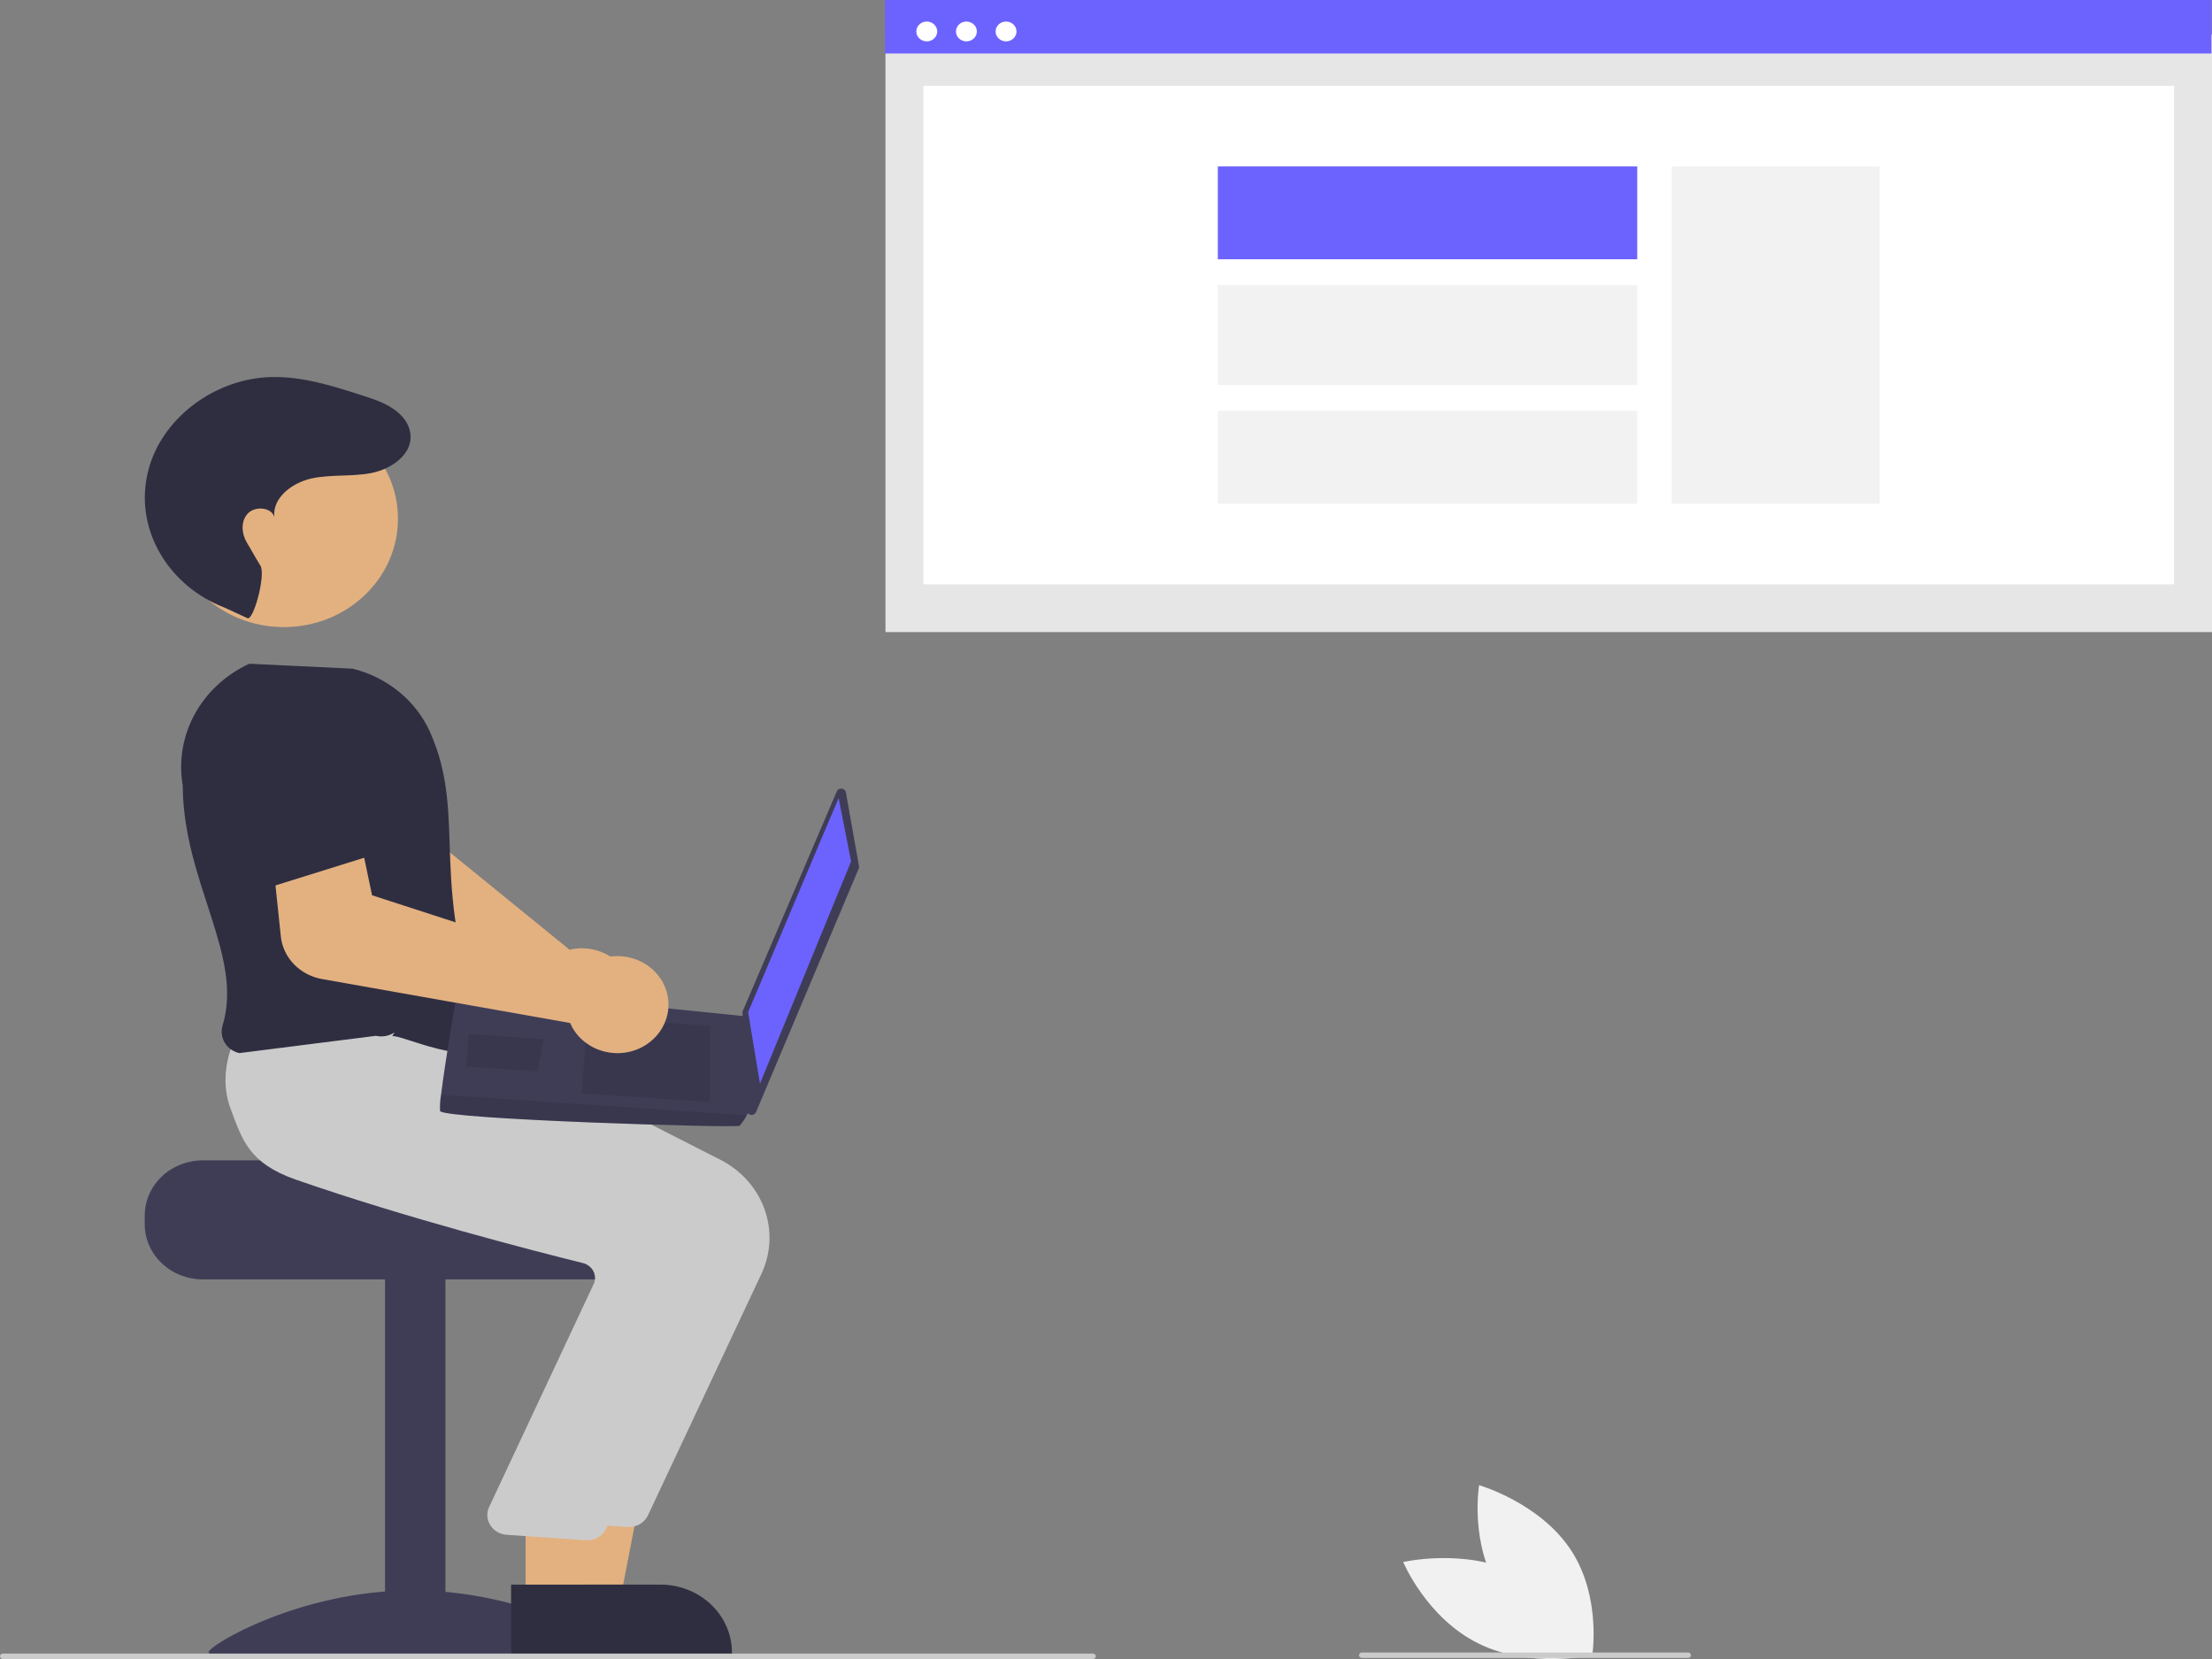<svg width="200" height="150" viewBox="0 0 200 150" fill="none" xmlns="http://www.w3.org/2000/svg">
<rect x="0" y="0" width="200" height="150" fill="#808080" stroke="none"/>
<g clip-path="url(#clip0_26_96)">
<path d="M200 3.122H80.059V57.15H200V3.122Z" fill="#E6E6E6"/>
<path d="M196.57 7.755H83.489V52.832H196.57V7.755Z" fill="white"/>
<path d="M199.949 0H80.008V4.837H199.949V0Z" fill="#6C63FF"/>
<path d="M83.794 3.741C84.316 3.741 84.739 3.339 84.739 2.844C84.739 2.349 84.316 1.948 83.794 1.948C83.273 1.948 82.85 2.349 82.85 2.844C82.85 3.339 83.273 3.741 83.794 3.741Z" fill="white"/>
<path d="M87.379 3.741C87.901 3.741 88.323 3.339 88.323 2.844C88.323 2.349 87.901 1.948 87.379 1.948C86.857 1.948 86.435 2.349 86.435 2.844C86.435 3.339 86.857 3.741 87.379 3.741Z" fill="white"/>
<path d="M90.964 3.741C91.486 3.741 91.908 3.339 91.908 2.844C91.908 2.349 91.486 1.948 90.964 1.948C90.442 1.948 90.019 2.349 90.019 2.844C90.019 3.339 90.442 3.741 90.964 3.741Z" fill="white"/>
<path d="M169.948 15.049H151.148V45.539H169.948V15.049Z" fill="#F2F2F2"/>
<path d="M148.033 15.048H110.111V23.441H148.033V15.048Z" fill="#6C63FF"/>
<path d="M148.033 25.778H110.111V34.808H148.033V25.778Z" fill="#F2F2F2"/>
<path d="M148.033 37.145H110.111V45.538H148.033V37.145Z" fill="#F2F2F2"/>
<path d="M57.224 90.152C57.227 89.534 57.093 88.922 56.831 88.357C56.568 87.791 56.182 87.285 55.699 86.871C55.215 86.456 54.645 86.144 54.026 85.953C53.407 85.763 52.752 85.699 52.104 85.766C51.9 85.787 51.697 85.823 51.497 85.872L35.855 73.144L36.79 68.361L29.081 65.99L26.756 73.654C26.481 74.574 26.526 75.554 26.884 76.447C27.242 77.341 27.894 78.102 28.743 78.616L47.985 90.169C47.985 90.313 47.993 90.456 48.008 90.599C48.079 91.214 48.285 91.807 48.614 92.341C48.943 92.874 49.386 93.336 49.916 93.696C50.446 94.055 51.05 94.304 51.688 94.427C52.326 94.549 52.985 94.542 53.62 94.406C53.804 94.367 53.986 94.317 54.164 94.257C55.055 93.951 55.826 93.394 56.373 92.66C56.919 91.926 57.217 91.051 57.224 90.152Z" fill="#E3B180"/>
<path d="M18.337 104.913H38.504C38.504 105.464 59.289 105.91 59.289 105.91C59.615 106.143 59.912 106.411 60.175 106.708C60.965 107.602 61.396 108.731 61.393 109.898V110.695C61.393 112.017 60.84 113.285 59.855 114.219C58.87 115.154 57.535 115.679 56.143 115.68H18.337C16.944 115.679 15.61 115.153 14.625 114.219C13.641 113.284 13.087 112.017 13.086 110.695V109.898C13.088 108.576 13.642 107.31 14.626 106.375C15.61 105.441 16.945 104.915 18.337 104.913Z" fill="#3F3D56"/>
<path d="M40.274 115.482H34.813V148.978H40.274V115.482Z" fill="#3F3D56"/>
<path d="M55.816 149.395C55.816 150.022 47.541 149.638 37.334 149.638C27.126 149.638 18.851 150.022 18.851 149.395C18.851 148.768 27.126 143.795 37.334 143.795C47.541 143.795 55.816 148.768 55.816 149.395Z" fill="#3F3D56"/>
<path d="M50.887 144.87L56.036 144.87L58.487 132.19L50.886 132.191L50.887 144.87Z" fill="#E3B180"/>
<path d="M49.573 149.609L66.179 149.609V149.409C66.179 148.604 66.012 147.806 65.687 147.061C65.362 146.317 64.886 145.641 64.286 145.071C63.686 144.501 62.973 144.049 62.189 143.741C61.405 143.432 60.564 143.274 59.716 143.274H59.715L49.573 143.274L49.573 149.609Z" fill="#2F2E41"/>
<path d="M58.589 137.007L68.856 115.152C69.713 113.31 69.808 111.229 69.122 109.323C68.435 107.418 67.018 105.828 65.152 104.87L42.883 93.534L32.721 92.713L23.347 91.904L23.279 92.013C23.193 92.152 21.178 95.456 22.54 99.08C23.573 101.829 26.261 103.975 30.529 105.461C40.491 108.929 51.998 111.892 56.483 113.005C56.682 113.053 56.867 113.141 57.027 113.262C57.187 113.382 57.318 113.534 57.412 113.707C57.507 113.877 57.562 114.065 57.577 114.257C57.591 114.449 57.563 114.641 57.495 114.823L47.956 135.166C47.857 135.424 47.821 135.7 47.852 135.973C47.882 136.247 47.979 136.51 48.133 136.742C48.288 136.974 48.497 137.17 48.743 137.313C48.99 137.457 49.269 137.545 49.557 137.57L56.684 138.063C56.744 138.068 56.804 138.071 56.864 138.071C57.23 138.071 57.587 137.97 57.893 137.782C58.199 137.593 58.441 137.324 58.589 137.007Z" fill="#CBCBCB"/>
<path d="M47.526 144.87L52.676 144.87L55.126 132.19L47.525 132.191L47.526 144.87Z" fill="#E3B180"/>
<path d="M46.213 149.609L62.818 149.609V149.409C62.818 148.604 62.651 147.806 62.326 147.061C62.002 146.317 61.526 145.641 60.925 145.071C60.325 144.501 59.613 144.049 58.828 143.741C58.044 143.432 57.204 143.274 56.355 143.274H56.355L46.212 143.274L46.213 149.609Z" fill="#2F2E41"/>
<path d="M54.809 138.204L65.076 116.348C65.933 114.506 66.028 112.425 65.341 110.52C64.654 108.614 63.237 107.024 61.371 106.066L39.102 94.73L28.94 93.91L21.598 93.305L21.599 93.21C21.513 93.348 19.497 96.653 20.86 100.276C21.893 103.025 22.481 105.172 26.748 106.657C36.71 110.125 48.218 113.088 52.703 114.201C52.901 114.249 53.086 114.337 53.246 114.458C53.407 114.579 53.538 114.731 53.632 114.903C53.726 115.074 53.782 115.261 53.796 115.453C53.81 115.645 53.782 115.838 53.714 116.019L44.176 136.362C44.076 136.62 44.04 136.896 44.071 137.17C44.102 137.443 44.198 137.706 44.353 137.938C44.507 138.171 44.716 138.366 44.963 138.51C45.21 138.653 45.488 138.741 45.776 138.766L52.903 139.259C52.964 139.265 53.024 139.267 53.084 139.267C53.449 139.267 53.806 139.167 54.112 138.978C54.418 138.789 54.66 138.52 54.809 138.204Z" fill="#CBCBCB"/>
<path d="M35.46 93.704C35.953 93.373 43.022 96.894 44.282 94.103C38.401 80.146 42.453 74.119 38.851 66.115C38.217 64.735 37.261 63.509 36.055 62.529C34.85 61.55 33.427 60.843 31.892 60.461L22.546 60.013L22.497 60.035C20.388 61.016 18.668 62.616 17.592 64.597C16.516 66.579 16.142 68.837 16.524 71.037C16.557 79.747 22.047 86.39 20.128 92.708C20.047 92.972 20.024 93.249 20.059 93.522C20.094 93.795 20.186 94.058 20.331 94.297C20.471 94.527 20.66 94.727 20.885 94.886C21.11 95.044 21.367 95.157 21.64 95.217L33.981 93.655C34.269 93.72 34.569 93.726 34.86 93.672C35.151 93.619 35.426 93.507 35.668 93.345L35.46 93.704Z" fill="#2F2E41"/>
<path d="M25.665 56.699C31.363 56.699 35.982 52.314 35.982 46.905C35.982 41.496 31.363 37.111 25.665 37.111C19.967 37.111 15.347 41.496 15.347 46.905C15.347 52.314 19.967 56.699 25.665 56.699Z" fill="#E3B180"/>
<path d="M22.378 55.895C22.927 56.123 24.049 51.976 23.546 51.147C22.799 49.913 22.843 49.922 22.346 49.106C21.85 48.29 21.739 47.173 22.382 46.455C23.024 45.737 24.512 45.833 24.806 46.733C24.617 45.023 26.398 43.648 28.163 43.262C29.928 42.876 31.789 43.116 33.564 42.772C35.623 42.373 37.766 40.734 36.944 38.585C36.803 38.227 36.592 37.897 36.322 37.614C35.373 36.601 34.045 36.168 32.746 35.75C30.045 34.88 27.27 33.998 24.42 34.094C19.736 34.252 15.309 37.326 13.731 41.515C13.534 42.038 13.382 42.575 13.276 43.12C12.297 48.115 15.352 53.041 20.314 54.943L22.378 55.895Z" fill="#2F2E41"/>
<path d="M76.484 71.645L77.667 78.314C77.68 78.388 77.672 78.464 77.642 78.534L68.36 100.551C68.323 100.638 68.256 100.711 68.17 100.757C68.084 100.803 67.983 100.819 67.886 100.803C67.788 100.787 67.699 100.74 67.634 100.67C67.569 100.599 67.531 100.51 67.526 100.416L67.133 91.568C67.131 91.51 67.141 91.451 67.165 91.397L75.657 71.558C75.692 71.475 75.755 71.406 75.836 71.36C75.917 71.314 76.011 71.295 76.105 71.305C76.198 71.314 76.286 71.353 76.354 71.414C76.423 71.476 76.468 71.556 76.484 71.645Z" fill="#3F3D56"/>
<path d="M75.827 72.156L76.951 77.886L68.714 97.977L67.644 91.514L75.827 72.156Z" fill="#6C63FF"/>
<path d="M39.788 100.449C39.991 101.2 66.599 102.013 66.875 101.785C67.123 101.494 67.337 101.179 67.515 100.846C67.794 100.373 68.052 99.899 68.052 99.899L67.615 91.91L41.404 89.251C41.404 89.251 40.244 95.917 39.88 98.98C39.798 99.466 39.767 99.957 39.788 100.449Z" fill="#3F3D56"/>
<path opacity="0.1" d="M64.186 92.755L64.188 99.638L52.595 98.855L53.108 92.008L64.186 92.755Z" fill="black"/>
<path opacity="0.1" d="M49.079 93.948L49.149 93.939L48.601 96.865L42.161 96.43L42.38 93.496L49.079 93.948Z" fill="black"/>
<path opacity="0.1" d="M39.788 100.449C39.991 101.2 66.599 102.013 66.875 101.785C67.123 101.494 67.337 101.179 67.515 100.846L39.88 98.98C39.798 99.466 39.767 99.957 39.788 100.449Z" fill="black"/>
<path d="M29.104 88.519L51.549 92.496C51.605 92.629 51.669 92.76 51.739 92.887C52.044 93.432 52.466 93.909 52.978 94.289C53.491 94.669 54.081 94.942 54.712 95.091C55.345 95.242 56.005 95.263 56.647 95.152C57.289 95.042 57.9 94.802 58.437 94.45C59.409 93.816 60.09 92.853 60.339 91.758C60.587 90.663 60.385 89.519 59.774 88.561C59.163 87.603 58.189 86.903 57.052 86.605C55.914 86.306 54.7 86.432 53.657 86.957C53.476 87.049 53.301 87.154 53.135 87.269L33.639 80.947L32.641 76.176L24.555 76.684L25.393 84.682C25.494 85.615 25.91 86.493 26.579 87.184C27.247 87.875 28.133 88.344 29.104 88.519Z" fill="#E3B180"/>
<path d="M24.281 80.251L36.031 76.585L33.29 69.114C32.926 68.122 32.205 67.284 31.253 66.748C30.301 66.212 29.18 66.013 28.089 66.186C26.985 66.36 25.983 66.904 25.264 67.719C24.545 68.533 24.157 69.565 24.169 70.628L24.281 80.251Z" fill="#2F2E41"/>
<path d="M98.821 150H0.259C0.19 150 0.124 149.974 0.076 149.928C0.027 149.882 0 149.82 0 149.754C0 149.689 0.027 149.627 0.076 149.581C0.124 149.535 0.19 149.509 0.259 149.509H98.821C98.89 149.509 98.956 149.535 99.004 149.581C99.052 149.627 99.08 149.689 99.08 149.754C99.08 149.82 99.052 149.882 99.004 149.928C98.956 149.974 98.89 150 98.821 150Z" fill="#CBCBCB"/>
<path d="M137.161 142.263C141.889 144.585 143.991 149.642 143.991 149.642C143.991 149.642 138.428 150.933 133.701 148.611C128.973 146.288 126.871 141.231 126.871 141.231C126.871 141.231 132.434 139.94 137.161 142.263Z" fill="#F1F1F1"/>
<path d="M135.65 143.936C138.471 148.221 143.95 149.8 143.95 149.8C143.95 149.8 144.856 144.433 142.035 140.147C139.214 135.862 133.734 134.283 133.734 134.283C133.734 134.283 132.829 139.651 135.65 143.936Z" fill="#F1F1F1"/>
<path d="M152.629 149.903H123.138C123.07 149.903 123.004 149.877 122.955 149.831C122.907 149.785 122.88 149.722 122.88 149.657C122.88 149.592 122.907 149.529 122.955 149.483C123.004 149.437 123.07 149.411 123.138 149.411H152.629C152.698 149.411 152.764 149.437 152.812 149.483C152.861 149.529 152.888 149.592 152.888 149.657C152.888 149.722 152.861 149.785 152.812 149.831C152.764 149.877 152.698 149.903 152.629 149.903Z" fill="#CBCBCB"/>
</g>
<defs>
<clipPath id="clip0_26_96">
<rect width="200" height="150" fill="white"/>
</clipPath>
</defs>
</svg>
